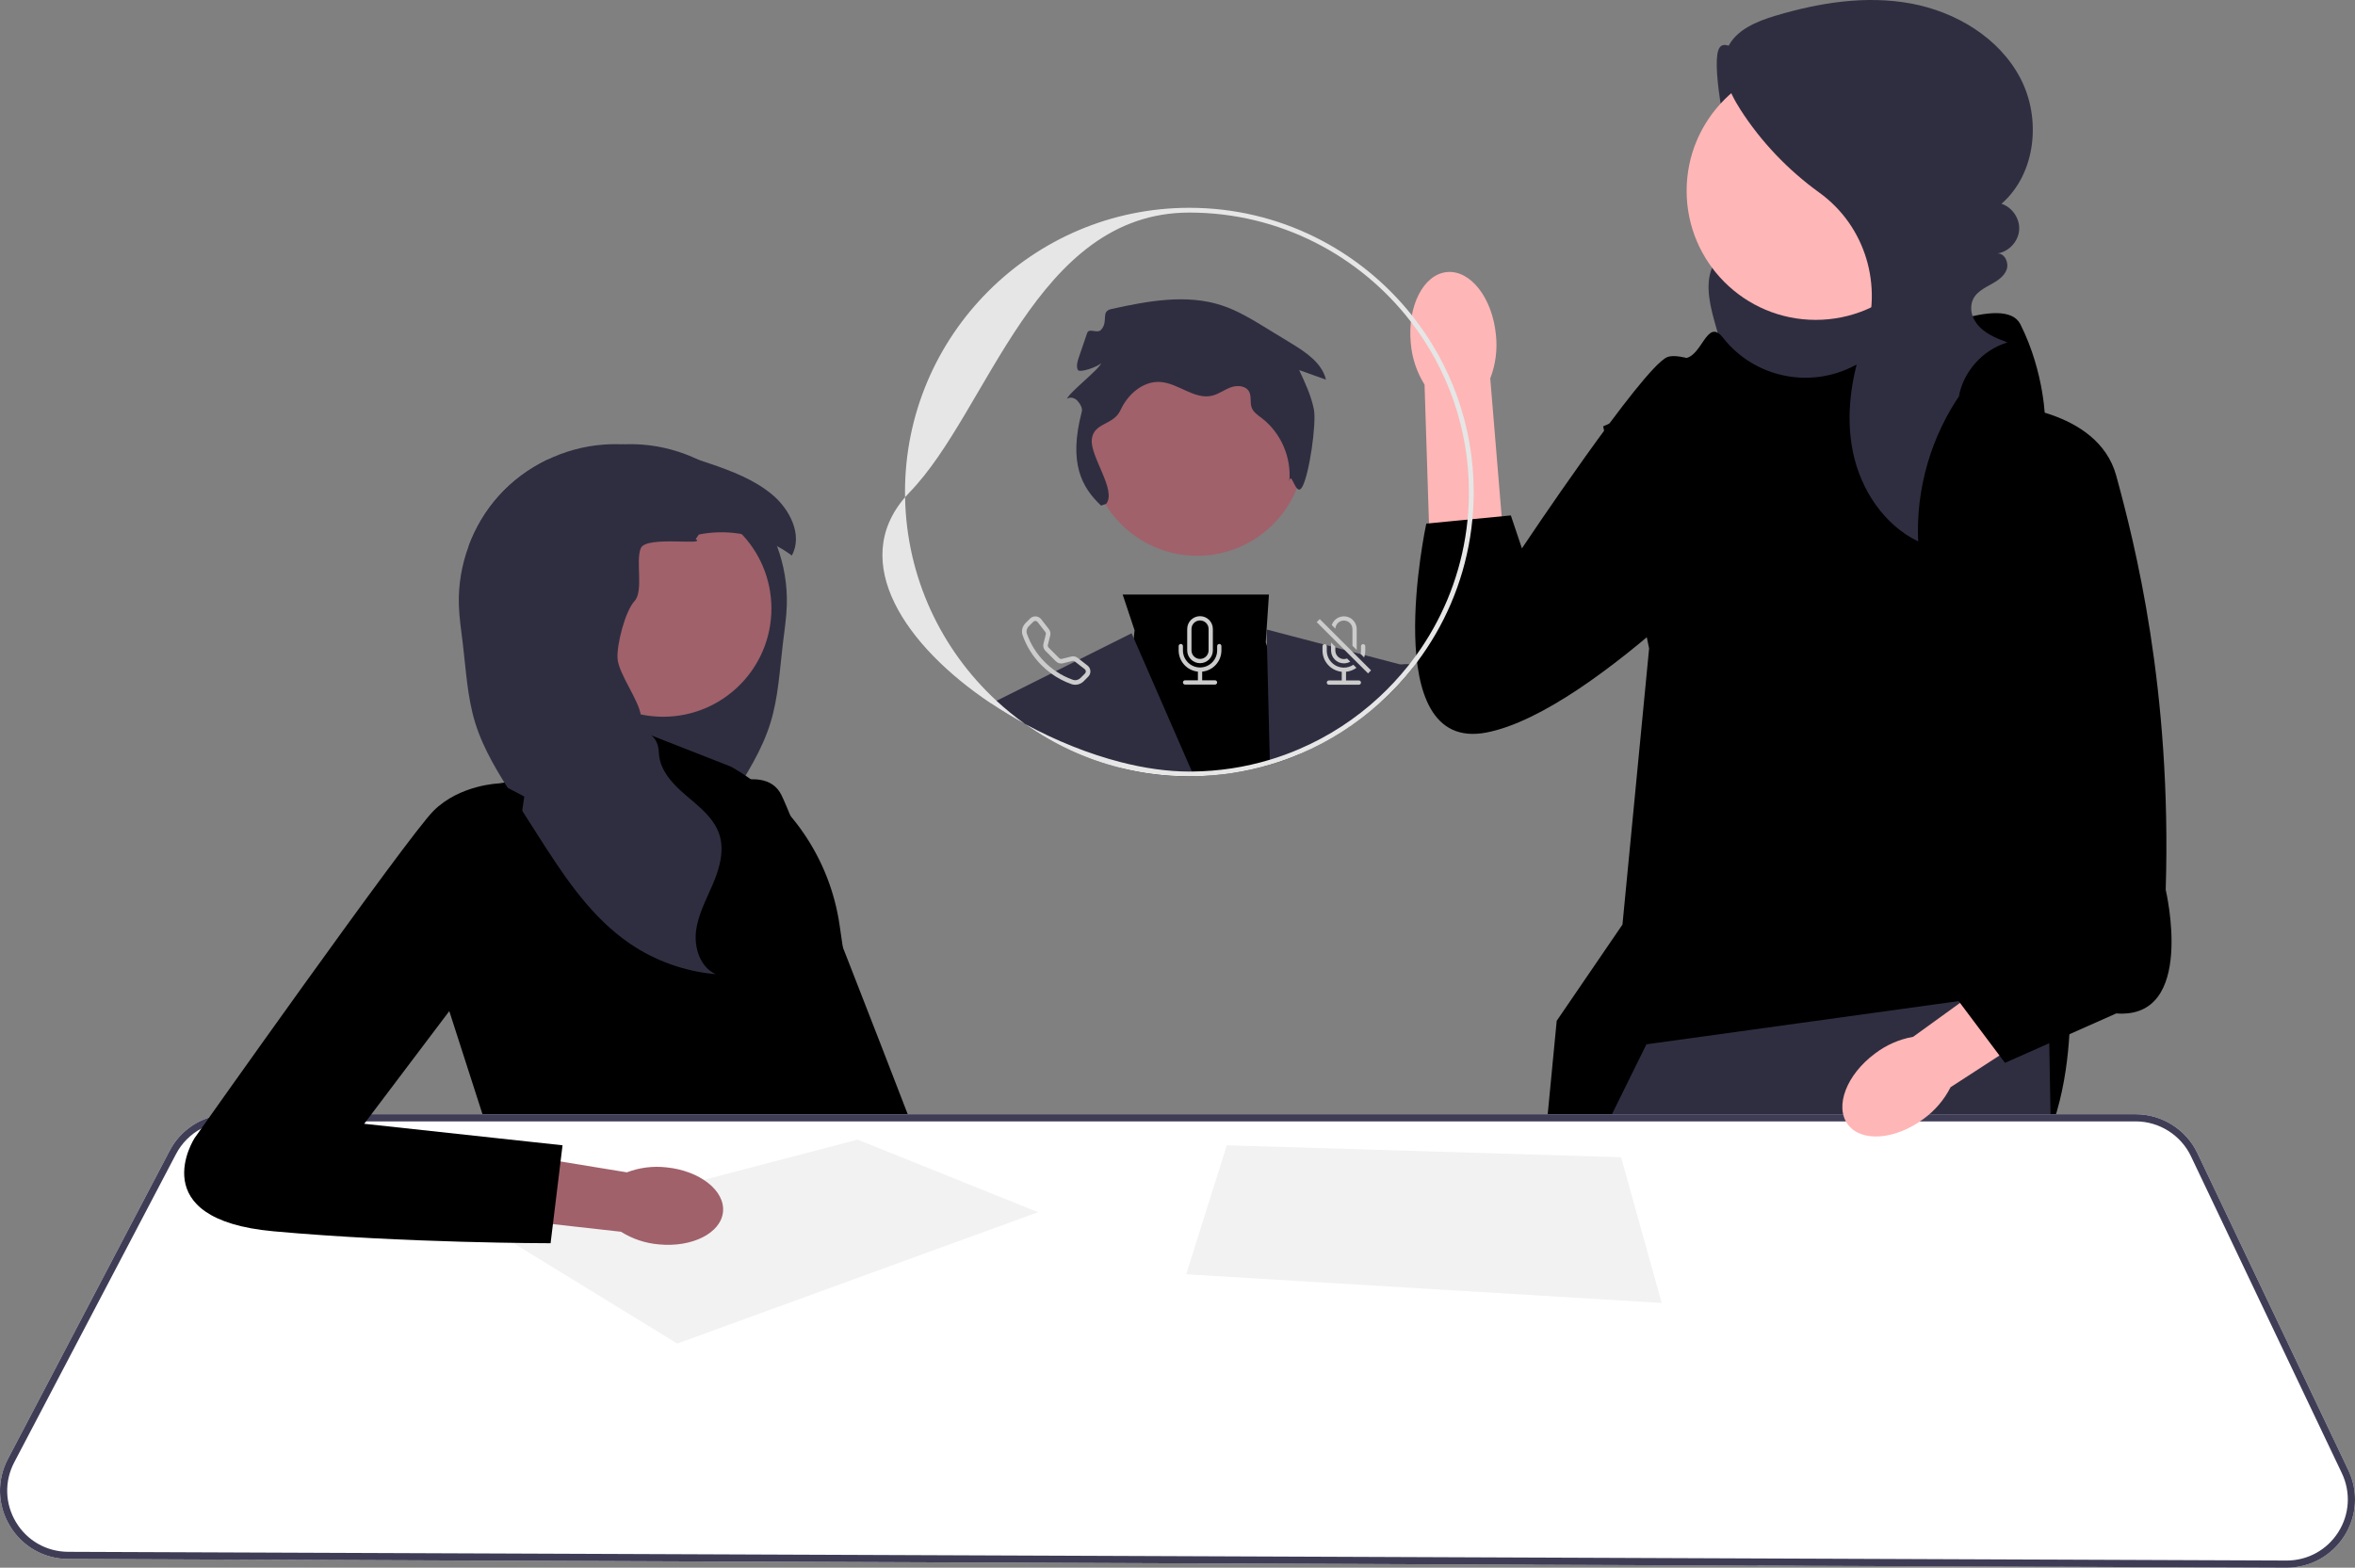 <svg width="419" height="279" viewBox="0 0 419 279" fill="none" xmlns="http://www.w3.org/2000/svg">
<rect x="0" y="0" width="419" height="279" fill="#808080" stroke="none"/>
<g clip-path="url(#clip0_80_284)">
<path d="M315.146 10.779C311.981 12.558 306.872 5.522 305.714 8.964C304.556 12.405 307.36 26.292 308.807 29.622C309.526 31.278 310.543 32.792 311.248 34.453C311.954 36.114 312.332 38.024 311.709 39.718C310.623 42.665 307.041 43.864 305.265 46.455C303.196 49.472 304.032 53.536 304.999 57.064C305.832 60.105 306.721 63.174 308.325 65.888C309.93 68.603 312.349 70.966 315.371 71.864C319.22 73.008 323.333 71.649 327.043 70.115C330.61 68.64 334.138 66.967 337.172 64.581C340.206 62.195 342.737 59.027 343.797 55.316C345.128 50.661 344.016 45.566 341.713 41.308C339.41 37.049 336.003 33.501 332.507 30.151C326.619 24.51 320.353 19.263 313.765 14.457L315.146 10.779Z" fill="#2F2E41"/>
<path d="M362.223 249.645L359.235 277.538L359.099 278.813L325.287 278.681L325.109 277.402L321.529 251.843L362.223 249.645Z" fill="#FFB6B6"/>
<path d="M310.527 277.346C310.527 277.767 310.523 278.192 310.518 278.622L275.419 278.486L275.304 277.206L273.14 252.944L309.434 248.544C309.434 248.544 310.603 261.412 310.527 277.346Z" fill="#FFB6B6"/>
<path d="M306.62 60.19C312.195 67.213 322.025 69.248 329.958 65.067C341.282 59.1 356.743 52.261 359.475 57.726C363.875 66.525 363.875 75.063 363.875 75.063L368.274 177.606C368.274 177.606 370.474 219.009 342.978 215.355C315.482 211.7 272.588 227.098 272.588 227.098L276.969 181.671L288.669 164.543L293.408 115.405L285.236 75.873L295.135 71.474C295.135 71.474 296.234 63.775 299.534 63.775C302.834 63.775 303.63 56.379 306.531 60.077C306.56 60.114 306.59 60.152 306.62 60.19V60.19Z" fill="black"/>
<path d="M366.271 278.843L359.099 278.813L325.288 278.681L320.887 278.664L320.632 277.385L313.83 243.047L312.767 277.355L312.729 278.63L310.518 278.622L275.419 278.486L272.902 278.473L272.893 277.197L272.745 252.948L272.609 230.493L272.587 227.096L272.592 227.092L283.101 205.788L286.166 199.573L286.796 198.298L292.934 185.854L348.483 178.163L349.334 178.044L364.426 175.957L364.536 182.143L364.6 185.654L364.826 198.298L364.851 199.573L364.877 201.031L366.246 277.563L366.271 278.843Z" fill="#2F2E41"/>
<path d="M323.053 56.928C335.739 56.928 346.022 46.644 346.022 33.959C346.022 21.274 335.739 10.99 323.053 10.99C310.368 10.99 300.084 21.274 300.084 33.959C300.084 46.644 310.368 56.928 323.053 56.928Z" fill="#FFB6B6"/>
<path d="M348.947 69.931C343.585 77.579 340.844 87.027 341.279 96.356C335.201 93.412 331.098 87.191 329.702 80.583C328.306 73.975 329.371 67.037 331.615 60.666C331.637 60.603 331.66 60.539 331.682 60.475C335.089 50.914 331.923 40.227 323.695 34.283C318.145 30.274 313.331 25.244 309.637 19.479C307.551 16.224 305.778 12.14 307.336 8.602C308.772 5.342 312.481 3.819 315.894 2.799C323.688 0.471 331.97 -0.854 339.969 0.619C347.969 2.093 355.67 6.693 359.451 13.895C363.232 21.097 362.242 30.926 356.105 36.265C358.04 36.891 359.41 38.943 359.245 40.97C359.081 42.998 357.399 44.802 355.388 45.107C356.7 45.061 357.474 46.789 357.007 48.016C356.539 49.242 355.332 50.004 354.181 50.636C352.541 51.535 350.724 52.475 350.717 54.831C350.714 55.775 351.051 56.691 351.601 57.459C352.934 59.319 355.087 60.157 357.159 60.943C352.776 62.234 349.281 66.151 348.497 70.652L348.947 69.931Z" fill="#2F2E41"/>
<path d="M251.002 61.046C250.375 54.47 253.26 48.816 257.445 48.417C261.63 48.019 265.53 53.027 266.156 59.606C266.442 62.23 266.096 64.885 265.146 67.348L267.45 95.245L254.335 96.047L253.456 68.46C252.058 66.22 251.216 63.678 251.002 61.046Z" fill="#FFB6B6"/>
<path d="M322.452 74.28C322.452 74.28 301.026 61.677 296.615 63.567C292.204 65.457 270.778 97.595 270.778 97.595L268.808 91.73L253.764 93.184C253.764 93.184 244.942 134.144 264.477 130.363C284.012 126.582 316.15 91.294 316.15 91.294L322.452 74.28H322.452Z" fill="black"/>
<path d="M123.671 141.996C123.671 141.996 135.768 134.904 139.026 141.48C142.284 148.056 172.381 226.508 172.381 226.508L152.987 230.284L123.671 141.996V141.996Z" fill="black"/>
<path d="M97.285 95.131L97.856 95.943C95.73 97.17 95.416 100.267 96.413 102.514C97.41 104.76 99.34 106.426 101.009 108.231C102.678 110.035 104.2 112.271 104.045 114.725C103.871 117.486 101.621 119.759 101.307 122.508C100.854 126.511 104.581 130.022 104.396 134.048C104.256 137.121 101.892 139.591 99.547 141.585C97.712 143.148 95.715 144.719 94.476 146.735C94.136 147.29 93.853 147.883 93.645 148.518C92.72 151.38 93.592 154.499 94.767 157.267C95.937 160.035 97.429 162.738 97.795 165.721C98.158 168.704 97.032 172.148 94.287 173.372C99.755 172.903 105.091 170.997 109.618 167.896C110.026 167.617 110.423 167.33 110.816 167.035C117.235 162.202 121.744 155.22 126.083 148.416C126.441 147.857 126.796 147.294 127.155 146.735C128.118 145.221 129.085 143.711 130.051 142.196C132.808 137.869 135.598 133.477 137.101 128.576C138.483 124.056 138.718 119.279 139.284 114.586C139.56 112.286 139.922 109.994 139.99 107.679C140.1 104.118 139.492 100.542 138.253 97.201C137.041 93.915 135.221 90.853 132.876 88.248C130.474 85.578 127.536 83.407 124.304 81.843C121.174 80.329 117.767 79.389 114.297 79.128C113.134 79.041 111.975 79.026 110.816 79.079C106.243 79.268 101.723 80.424 97.327 81.843C94.095 83.407 91.157 85.578 88.755 88.248C86.41 90.853 84.59 93.915 83.378 97.201C87.592 94.95 92.599 94.176 97.285 95.131Z" fill="#2F2E41"/>
<path d="M130.058 136.441L108.376 127.938L107.827 136.441L88.819 139.417L79.891 179.804L87.969 204.887L148.339 206.588L146.213 198.085C146.213 198.085 155.991 187.032 150.039 169.176L149.378 164.632C147.65 152.751 140.515 142.34 130.058 136.441L130.058 136.441Z" fill="black"/>
<path d="M117.99 127.557C128.626 127.557 137.249 118.934 137.249 108.299C137.249 97.663 128.626 89.04 117.99 89.04C107.354 89.04 98.732 97.663 98.732 108.299C98.732 118.934 107.354 127.557 117.99 127.557Z" fill="#A0616A"/>
<path d="M81.641 107.679C81.709 109.994 82.071 112.286 82.347 114.586C82.913 119.279 83.147 124.056 84.529 128.576C86.032 133.477 88.823 137.869 91.58 142.196C92.546 143.711 93.513 145.221 94.476 146.735C94.835 147.294 95.19 147.857 95.548 148.416C99.887 155.22 104.396 162.202 110.815 167.035C111.208 167.33 111.605 167.617 112.012 167.896C116.54 170.997 121.876 172.903 127.344 173.372C124.598 172.148 123.473 168.704 123.836 165.721C124.202 162.738 125.693 160.035 126.864 157.267C128.038 154.499 128.911 151.38 127.986 148.518C127.778 147.883 127.495 147.29 127.155 146.735C125.916 144.719 123.919 143.148 122.083 141.585C119.738 139.591 117.375 137.121 117.235 134.048C117.05 130.022 114.478 131.37 114.025 127.368C113.712 124.619 110.045 119.933 109.871 117.172C109.717 114.718 111.223 108.782 112.892 106.977C114.561 105.172 113.028 99.784 114.025 97.537C115.022 95.29 125.901 97.17 123.775 95.943L124.345 95.131C129.032 94.176 134.039 94.95 138.253 97.201C139.171 97.688 140.047 98.243 140.877 98.87C142.883 95.207 140.504 90.558 137.267 87.919C134.099 85.329 130.195 83.833 126.32 82.515C125.652 82.289 124.98 82.062 124.304 81.843C119.908 80.424 115.388 79.268 110.815 79.079C109.656 79.026 108.497 79.041 107.334 79.128C103.863 79.389 100.457 80.329 97.327 81.843C94.094 83.407 91.157 85.578 88.755 88.248C86.41 90.853 84.59 93.915 83.378 97.201C82.139 100.542 81.531 104.118 81.641 107.679H81.641Z" fill="#2F2E41"/>
<path d="M417.811 261.629L390.967 205.227C388.965 201.018 384.658 198.298 379.995 198.298H40.938C39.649 198.298 38.395 198.497 37.213 198.88C34.225 199.837 31.682 201.928 30.177 204.802L1.404 259.652C-0.586 263.44 -0.454 267.896 1.757 271.56C3.963 275.229 7.836 277.431 12.117 277.448L272.902 278.473L275.419 278.486L310.518 278.622L312.729 278.63L320.887 278.664L325.288 278.681L359.099 278.813L366.271 278.843L406.791 279H406.842C411.025 279 414.856 276.891 417.101 273.359C419.354 269.809 419.617 265.421 417.811 261.629Z" fill="white"/>
<path d="M417.811 261.629L390.967 205.227C388.965 201.018 384.658 198.298 379.995 198.298H40.938C39.649 198.298 38.395 198.497 37.213 198.88C34.225 199.837 31.682 201.928 30.177 204.802L1.404 259.652C-0.586 263.44 -0.454 267.896 1.757 271.56C3.963 275.229 7.836 277.431 12.117 277.448L272.902 278.473L275.419 278.486L310.518 278.622L312.729 278.63L320.887 278.664L325.288 278.681L359.099 278.813L366.271 278.843L406.791 279H406.842C411.025 279 414.856 276.891 417.101 273.359C419.354 269.809 419.617 265.421 417.811 261.629ZM416.025 272.674C414.014 275.841 410.588 277.725 406.842 277.725H406.795L366.246 277.563L359.235 277.538L325.109 277.402L320.632 277.385L312.767 277.355L310.527 277.346L275.304 277.206L272.893 277.197L12.122 276.173C8.291 276.156 4.822 274.188 2.849 270.906C0.872 267.624 0.754 263.636 2.535 260.243L31.308 205.397C32.346 203.42 33.927 201.856 35.819 200.848C37.362 200.024 39.114 199.573 40.938 199.573H379.995C384.169 199.573 388.021 202.009 389.815 205.776L416.658 262.173C418.278 265.574 418.04 269.498 416.025 272.674Z" fill="#3F3D56"/>
<path d="M120.492 239.11L184.688 215.728L152.59 202.818L88.607 219.554L120.492 239.11Z" fill="#F2F2F2"/>
<path d="M218.274 203.824L211.047 226.781L295.65 231.883L288.422 205.95L218.274 203.824Z" fill="#F2F2F2"/>
<path d="M118.548 207.751C124.496 208.341 129.014 211.888 128.638 215.674C128.262 219.459 123.135 222.049 117.185 221.458C114.805 221.254 112.508 220.484 110.487 219.211L85.315 216.393L86.889 204.609L111.537 208.638C113.769 207.787 116.174 207.483 118.548 207.751H118.548Z" fill="#A0616A"/>
<path d="M93.283 141.755L88.819 139.417C88.819 139.417 81.805 139.63 77.128 144.306C72.451 148.982 34.614 202.549 34.614 202.549C34.614 202.549 25.261 217.003 48.644 219.129C72.026 221.255 97.96 221.255 97.96 221.255L100.086 203.824L64.799 199.998L89.509 167.263L93.283 141.755Z" fill="black"/>
<path d="M225.94 136.092C221.65 137.363 217.118 138.082 212.437 138.15C212.161 138.158 211.884 138.163 211.608 138.163C207.374 138.163 203.263 137.64 199.33 136.653L199.432 135.646L201.719 113.586L201.864 112.174L199.743 105.81H225.77L225.353 112.03L225.2 114.296L225.425 115.014L231.165 133.304L231.42 134.12C229.643 134.881 227.814 135.54 225.94 136.092H225.94Z" fill="black"/>
<path d="M199.33 136.654C193.153 135.11 187.422 132.423 182.376 128.84C180.297 127.713 178.277 126.493 176.343 125.201L177.299 124.72L201.332 112.702L201.719 113.586L212.067 137.308L212.437 138.15C212.161 138.158 211.884 138.163 211.608 138.163C207.374 138.163 203.263 137.64 199.33 136.654Z" fill="#2F2E41"/>
<path d="M251.69 118.407C251.584 118.551 251.473 118.692 251.363 118.832C249.568 121.111 247.579 123.228 245.428 125.162L245.411 124.027L245.351 119.848C245.351 119.848 247.069 118.594 249.19 118.267C249.696 118.186 250.227 118.16 250.763 118.22C251.073 118.25 251.38 118.309 251.69 118.407Z" fill="#2F2E41"/>
<path d="M245.428 125.162C241.312 128.874 236.585 131.918 231.42 134.12C229.642 134.881 227.814 135.54 225.939 136.092L225.918 135.212L225.425 115.014L225.353 112.03L249.19 118.267L250.457 118.598L251.363 118.832C249.569 121.111 247.579 123.228 245.428 125.162Z" fill="#2F2E41"/>
<path d="M213.001 98.914C223.546 98.914 232.094 90.366 232.094 79.821C232.094 69.277 223.546 60.728 213.001 60.728C202.456 60.728 193.908 69.277 193.908 79.821C193.908 90.366 202.456 98.914 213.001 98.914Z" fill="#A0616A"/>
<path d="M225.92 135.212C221.524 136.539 216.877 137.266 212.069 137.308L212.439 138.15C217.12 138.082 221.652 137.364 225.941 136.092L225.92 135.212ZM177.301 124.72C167.502 115.665 161.282 102.792 161.031 88.491C151.027 100.071 160.967 114.934 176.345 125.201C178.279 126.493 180.298 127.713 182.377 128.84C180.596 127.577 178.9 126.2 177.301 124.72ZM251.199 56.108C241.922 44.46 227.625 36.982 211.61 36.982C183.716 36.982 161.018 59.675 161.018 87.572C161.018 87.879 161.023 88.185 161.031 88.491C161.295 88.18 161.575 87.874 161.869 87.572C175.898 73.118 184.184 37.832 211.61 37.832C227.642 37.832 241.926 45.455 251.029 57.269C257.499 65.661 261.351 76.175 261.351 87.572C261.351 89.226 261.27 90.863 261.109 92.474C261.007 93.546 260.866 94.608 260.692 95.658C259.425 103.374 256.377 110.504 251.985 116.596C251.59 117.149 251.182 117.689 250.765 118.22C250.663 118.348 250.565 118.475 250.459 118.598C248.911 120.533 247.224 122.348 245.413 124.027C241.259 127.887 236.446 131.042 231.166 133.304C229.466 134.039 227.714 134.677 225.92 135.212C221.524 136.539 216.877 137.266 212.069 137.308C211.916 137.313 211.763 137.313 211.61 137.313C207.758 137.313 203.63 136.722 199.434 135.646C193.703 134.179 187.84 131.816 182.377 128.84C187.424 132.424 193.154 135.11 199.332 136.654C203.264 137.64 207.375 138.163 211.61 138.163C211.886 138.163 212.163 138.159 212.439 138.15C217.12 138.082 221.652 137.364 225.941 136.092C227.816 135.54 229.644 134.881 231.421 134.12C236.587 131.918 241.314 128.874 245.43 125.162C247.581 123.228 249.57 121.111 251.365 118.832C251.475 118.692 251.586 118.552 251.692 118.407C251.836 118.22 251.981 118.029 252.121 117.837C256.93 111.431 260.246 103.846 261.564 95.603C261.734 94.544 261.87 93.473 261.972 92.389C262.125 90.803 262.201 89.196 262.201 87.572C262.201 75.69 258.086 64.751 251.199 56.108V56.108Z" fill="#E6E6E6"/>
<path d="M195.901 89.978C192.465 86.737 190.069 82.441 192.467 73.283C192.645 72.601 192.167 71.869 191.705 71.337C191.243 70.805 190.372 70.557 189.823 71C190.214 69.851 195.564 65.744 195.954 64.594C195.498 65.199 192.02 66.496 191.741 65.792C191.462 65.087 191.707 64.296 191.951 63.579L193.412 59.306C193.779 58.231 195.228 59.516 195.954 58.642C197.256 57.078 195.771 55.429 197.758 54.991C204.261 53.556 211.155 52.273 217.472 54.38C220.232 55.3 222.742 56.829 225.224 58.345L229.767 61.119C232.373 62.711 235.204 64.598 235.917 67.567L231.147 65.862C232.21 68.125 233.282 70.415 233.768 72.867C234.254 75.319 232.939 84.55 231.666 86.701C230.547 88.59 229.756 83.516 229.388 85.681C229.809 81.428 227.895 77.017 224.501 74.42C223.805 73.888 223.011 73.375 222.702 72.555C222.357 71.641 222.703 70.541 222.231 69.685C221.645 68.62 220.115 68.519 218.973 68.937C217.832 69.355 216.835 70.14 215.652 70.421C212.518 71.168 209.667 68.204 206.453 67.981C203.391 67.769 200.652 70.166 199.378 72.959C198.105 75.751 194.583 75.147 194.254 78.198C193.925 81.25 198.733 87.289 196.805 89.677L195.901 89.978Z" fill="#2F2E41"/>
<path d="M193.49 118.445L192.066 117.336L191.735 117.081C191.416 116.83 190.995 116.745 190.599 116.843L188.933 117.259C188.759 117.302 188.572 117.251 188.444 117.123L186.573 115.253C186.446 115.125 186.395 114.938 186.437 114.764L186.854 113.097C186.956 112.702 186.867 112.285 186.616 111.962L185.251 110.206C185.217 110.164 185.179 110.121 185.141 110.083C184.622 109.564 183.785 109.564 183.266 110.083L182.479 110.87C181.914 111.431 181.667 112.277 181.944 113.059C182.649 115.066 183.797 116.889 185.306 118.39C185.842 118.926 186.416 119.419 187.024 119.861C188.129 120.66 189.345 121.298 190.638 121.753C191.424 122.029 192.266 121.783 192.827 121.222L193.614 120.431C194.179 119.87 194.12 118.939 193.49 118.445ZM193.04 119.861L192.253 120.648C191.883 121.013 191.365 121.149 190.906 120.988C189.822 120.609 188.797 120.091 187.849 119.444C187.143 118.973 186.484 118.424 185.88 117.816C184.46 116.401 183.376 114.683 182.709 112.791C182.547 112.332 182.683 111.813 183.049 111.444L183.84 110.657C183.853 110.64 183.87 110.627 183.886 110.615C184.112 110.44 184.435 110.478 184.609 110.704L185.974 112.46C186.072 112.583 186.106 112.749 186.068 112.902L185.651 114.568C185.536 115.019 185.672 115.499 186 115.827L187.87 117.697C188.197 118.029 188.678 118.161 189.128 118.046L190.795 117.629C190.948 117.591 191.114 117.625 191.237 117.723L191.258 117.74L192.993 119.087C193.01 119.1 193.027 119.117 193.04 119.13C193.244 119.334 193.244 119.657 193.04 119.861Z" fill="#CCCCCC"/>
<path d="M210.087 114.603C210.297 114.603 210.467 114.773 210.467 114.983V115.744C210.467 117.425 211.83 118.787 213.51 118.787C215.191 118.787 216.554 117.425 216.554 115.744V114.983C216.554 114.773 216.724 114.603 216.934 114.603C217.144 114.603 217.314 114.773 217.314 114.983V115.744C217.314 117.698 215.835 119.334 213.891 119.529V121.07H216.173C216.383 121.07 216.554 121.24 216.554 121.45C216.554 121.66 216.383 121.831 216.173 121.831H210.847C210.637 121.831 210.467 121.66 210.467 121.45C210.467 121.24 210.637 121.07 210.847 121.07H213.13V119.529C211.186 119.334 209.706 117.698 209.706 115.744V114.983C209.706 114.773 209.877 114.603 210.087 114.603Z" fill="#CCCCCC"/>
<path d="M213.51 109.658C212.252 109.658 211.227 110.678 211.227 111.941V115.746C211.227 117.004 212.252 118.025 213.51 118.025C214.773 118.025 215.793 117.004 215.793 115.746V111.941C215.793 110.678 214.773 109.658 213.51 109.658ZM215.032 115.746C215.032 116.583 214.352 117.268 213.51 117.268C212.668 117.268 211.988 116.583 211.988 115.746V111.941C211.988 111.099 212.668 110.419 213.51 110.419C214.352 110.419 215.032 111.099 215.032 111.941V115.746Z" fill="#CCCCCC"/>
<path d="M239.839 109.807C238.644 109.403 237.347 110.041 236.944 111.235L237.586 111.877C237.628 111.069 238.3 110.436 239.112 110.44C239.949 110.444 240.63 111.129 240.625 111.966V114.917L241.386 115.678V111.966C241.386 110.993 240.761 110.121 239.839 109.807ZM241.769 121.098H239.486V119.555C240.153 119.491 240.791 119.249 241.335 118.854L240.787 118.305C240.306 118.628 239.728 118.815 239.103 118.815C237.424 118.815 236.059 117.451 236.059 115.771V115.01C236.059 114.942 236.042 114.874 236.004 114.819C235.94 114.709 235.821 114.632 235.681 114.632C235.613 114.632 235.549 114.649 235.494 114.683C235.379 114.747 235.298 114.87 235.298 115.01V115.771C235.298 117.723 236.782 119.359 238.725 119.555V121.098H236.442C236.229 121.098 236.059 121.268 236.059 121.477C236.059 121.689 236.229 121.859 236.442 121.859H241.769C241.977 121.859 242.147 121.689 242.147 121.477C242.147 121.268 241.977 121.098 241.769 121.098ZM242.53 114.632C242.317 114.632 242.147 114.802 242.147 115.01V115.771C242.147 115.975 242.126 116.179 242.088 116.379L242.126 116.418L242.704 117C242.747 116.868 242.785 116.736 242.815 116.6C242.879 116.333 242.908 116.056 242.908 115.771V115.01C242.908 114.802 242.738 114.632 242.53 114.632V114.632Z" fill="#CCCCCC"/>
<path d="M240.672 116.039L234.809 110.177L234.27 110.717L239.21 115.657L243.402 119.844L243.937 119.304L240.672 116.039ZM239.665 117.187C238.886 117.498 238.002 117.115 237.692 116.333C237.62 116.154 237.581 115.963 237.581 115.771V115.104L236.82 114.343V115.771C236.82 117.03 237.845 118.054 239.103 118.054C239.499 118.054 239.89 117.952 240.234 117.757L239.665 117.187Z" fill="#CCCCCC"/>
<path d="M342.214 199.139C337.168 202.886 331.143 203.32 328.759 200.108C326.374 196.896 328.533 191.255 333.582 187.507C335.578 185.982 337.911 184.957 340.384 184.519L361.968 168.91L369.077 179.195L347.044 193.49C345.909 195.732 344.252 197.669 342.214 199.139Z" fill="#FFB6B6"/>
<path d="M355.812 72.024C355.812 72.024 373.224 72.574 376.523 84.672C379.823 96.77 386.422 122.556 385.322 158.359C385.322 158.359 390.821 181.455 376.523 180.356L356.726 189.154L343.528 171.557L354.526 158.359L355.812 72.024Z" fill="black"/>
</g>
<defs>
<clipPath id="clip0_80_284">
<rect width="419" height="279" fill="white"/>
</clipPath>
</defs>
</svg>
